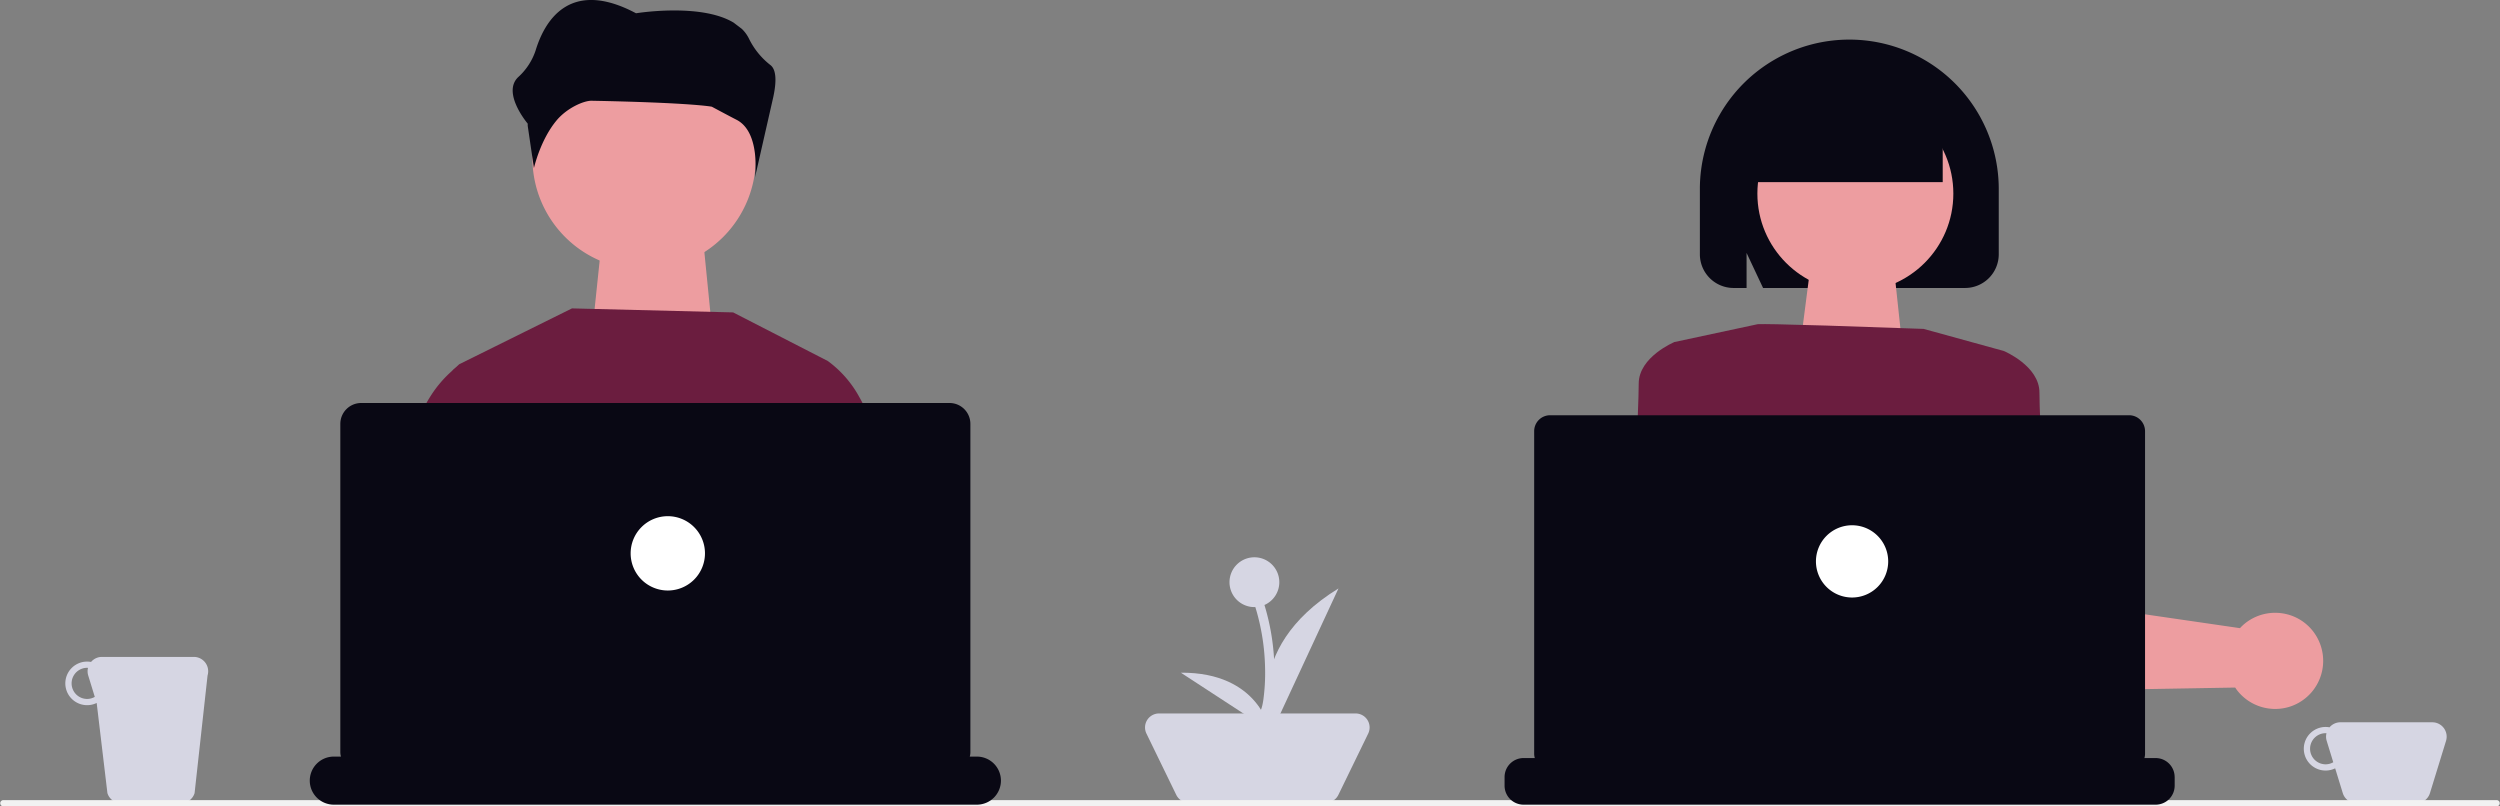 <svg xmlns="http://www.w3.org/2000/svg" width="800" height="258.032" viewBox="0 0 800 258.032" xmlns:xlink="http://www.w3.org/1999/xlink" role="img" artist="Katerina Limpitsouni" source="https://undraw.co/"><rect x="0" y="0" width="800" height="258.032" fill="#808080" stroke="none"/><g transform="translate(-542 -411)"><path d="M3.109,3.773l32.145,3.6,3.2,32.2H-.643Z" transform="translate(731.804 480.896)" fill="#ed9da0"/><path d="M979.6,552.5H950.2a4.553,4.553,0,0,0-3.485,1.611,6.973,6.973,0,1,0,1.8,13.124l2.439,7.924a4.594,4.594,0,0,0,4.391,3.243h19.116a4.594,4.594,0,0,0,4.391-3.243l5.143-16.714A4.595,4.595,0,0,0,979.6,552.5Zm-34.128,13.45a4.981,4.981,0,1,1,0-9.963c.091,0,.176.022.266.027a4.547,4.547,0,0,0,.07,2.432l2.1,6.839a4.918,4.918,0,0,1-2.439.665Z" transform="translate(340.735 89.633)" fill="#d6d6e3"/><path d="M260.6,531.5H231.2a4.553,4.553,0,0,0-3.485,1.611,6.973,6.973,0,1,0,1.8,13.124l3.435,28.846a4.594,4.594,0,0,0,4.391,3.243h19.116a4.594,4.594,0,0,0,4.391-3.243l4.147-37.636A4.595,4.595,0,0,0,260.6,531.5Zm-34.128,13.45a4.981,4.981,0,1,1,0-9.963c.091,0,.176.022.266.027a4.547,4.547,0,0,0,.07,2.432l2.1,6.839a4.917,4.917,0,0,1-2.439.665Z" transform="translate(343.422 89.712)" fill="#d6d6e3"/><path d="M609.354,507.47a7.97,7.97,0,1,0-7.97,7.97c.1,0,.2-.011.294-.015a70.912,70.912,0,0,1,3.127,19.761,62.811,62.811,0,0,1-.571,9.993c-.347,2.349-.994,5.044-3.326,6.141-1.739.818-.224,3.4,1.508,2.581,2.63-1.238,3.91-4.011,4.483-6.722a53.119,53.119,0,0,0,.9-10.6,73.8,73.8,0,0,0-3.2-21.816,7.968,7.968,0,0,0,4.758-7.291Z" transform="translate(342.025 89.831)" fill="#d6d6e3"/><path d="M606.964,555.535s-10.687-26.305,21.373-46.035Z" transform="translate(341.98 89.794)" fill="#d6d6e3"/><path d="M606.288,555.157s-3.26-18.749-28.492-18.588Z" transform="translate(342.083 89.693)" fill="#d6d6e3"/><path d="M624.123,578.233H580.307a4.481,4.481,0,0,1-4.03-2.521l-9.54-19.609a4.482,4.482,0,0,1,4.03-6.442h62.9a4.482,4.482,0,0,1,4.03,6.442l-9.54,19.609a4.482,4.482,0,0,1-4.03,2.521Z" transform="translate(342.126 89.644)" fill="#d6d6e3"/><path d="M997.5,579.493H199.5a1,1,0,0,1,0-1.993H997.5a1,1,0,0,1,0,1.993Z" transform="translate(343.5 89.54)" fill="#f2f2f2"/><path d="M166.994,200.546l-19.362-73.21-2.242-8.451,2.1-1.952,36.087-17.878,51.567,1.284,30.273,15.542.163,11.455,1.494,103.2,6.039,25.332H162.355l8.6-40.345Z" transform="translate(541.457 410.63)" fill="#6b1d3f"/><path d="M493.291,576.435H464.425l-7.969-57.544,2.086-70.992.288-9.658,5.51-1.8A34.982,34.982,0,0,1,474.394,447.9c3.541,6.164,6.483,15,5.751,26.873,0,0,.654,14.024.031,23.363C479.749,504.517,487.2,544.854,493.291,576.435Z" transform="translate(342.536 90.067)" fill="#6b1d3f"/><path d="M365.523,520.383l-.1.732-7.658,55.326H324.571c2.662-31.348,5.79-70.54,5.37-76.821-.622-9.331.031-23.363.031-23.363-.794-12.864,2.732-22.141,6.646-28.352a37.7,37.7,0,0,1,7.2-8.452,20.075,20.075,0,0,1,1.961-1.518l5.51,1.79,1.44,8.179Z" transform="translate(343.029 90.061)" fill="#6b1d3f"/><path d="M369.517,371.132a35.745,35.745,0,1,0,35.745-35.745h0a35.656,35.656,0,0,0-35.745,35.567Q369.517,371.043,369.517,371.132Z" transform="translate(342.861 90.444)" fill="#ed9da0"/><path d="M519.171,570.785h0a7.693,7.693,0,0,1-7.693,7.693H305.693A7.693,7.693,0,0,1,298,570.785h0a7.693,7.693,0,0,1,7.693-7.693h2.284a5.276,5.276,0,0,1-.2-1.409V456.624a6.681,6.681,0,0,1,6.681-6.681H502.715a6.681,6.681,0,0,1,6.681,6.681v105.06a4.972,4.972,0,0,1-.2,1.409h2.284A7.693,7.693,0,0,1,519.171,570.785Z" transform="translate(343.128 90.016)" fill="#090814"/><path d="M412.956,510.082a11.892,11.892,0,1,1,11.892-11.892,11.892,11.892,0,0,1-11.892,11.892Zm0-21.791a9.9,9.9,0,1,0,9.9,9.9,9.9,9.9,0,0,0-9.9-9.9Z" transform="translate(342.743 89.881)" fill="#fff"/><circle cx="10.895" cy="10.895" r="10.895" transform="translate(744.804 577.176)" fill="#fff"/><path d="M744.5,401.923v-21.1a47.821,47.821,0,0,1,95.641,0v21.1A10.791,10.791,0,0,1,829.363,412.7H764.724l-5.281-11.221V412.7h-4.166A10.791,10.791,0,0,1,744.5,401.923Z" transform="translate(341.46 90.453)" fill="#090814"/><path d="M3.1,0H28.679l3.489,32.608H-1.115Z" transform="translate(1118.841 491.697)" fill="#ed9da0"/><path d="M827.507,469.922l2.06,22.319.936,10.141L832,518.529l.189,2.083,1.215,13.114.03.143a11.944,11.944,0,0,0,11.544,8.383l55.473-.958,15.656-.272c.3.453.6.86.89,1.222a15.429,15.429,0,0,0,11.235,5.606,15.274,15.274,0,0,0,11.71-4.671c.3-.309.6-.634.868-.973a15.421,15.421,0,0,0,1-18.078,15.245,15.245,0,0,0-10.578-6.851,15.409,15.409,0,0,0-12.1,3.313,13.624,13.624,0,0,0-1.486,1.426l-17.188-2.505-43.287-6.3-1.848-24.975c-.008-.113-.015-.226-.023-.347l-1.494-20.153a13.2,13.2,0,0,0-13.348-12.216,12.8,12.8,0,0,0-3.275.46,13.015,13.015,0,0,0-3.4,1.464,13.166,13.166,0,0,0-6.27,12.48Z" transform="translate(341.15 89.996)" fill="#ed9da0"/><circle cx="31.354" cy="31.354" r="31.354" transform="translate(1104.362 441.604)" fill="#ed9da0"/><path d="M836.38,435.136l5.7-1.9s11.4,4.751,11.4,13.3,1.9,42.756,1.9,42.756l-25.653,2.85Z" transform="translate(341.142 90.079)" fill="#6b1d3f"/><path d="M714.668,577.505h22.606l7.734-64.806,2.8-23.405.385-3.229,2.068-17.324a11.952,11.952,0,0,0-18.2-10.79,11.711,11.711,0,0,0-1.336.958,11.893,11.893,0,0,0-4.331,8.73l-2.037,19.052Z" transform="translate(341.572 89.993)" fill="#9e616a"/><path d="M748.6,489.282l-25.653-2.85s1.9-34.2,1.9-42.756,11.4-13.3,11.4-13.3l5.7,1.9Z" transform="translate(341.541 90.089)" fill="#6b1d3f"/><path d="M740.35,577.807H847.591a209.831,209.831,0,0,0-13.845-37.719c-.943-1.924-1.5-2.95-1.5-2.95s-45.6-.9-74.109,10.5a13.974,13.974,0,0,0-4.784,3.41C748.416,556.153,744.1,565.728,740.35,577.807Z" transform="translate(341.476 89.691)" fill="#2f2e41"/><path d="M762.849,424.652s-.9-.486,53.2,1.485l22.646,6.237,3.01.829s-2.85,57.008-10.451,67.459-5.7,16.152-3.8,17.1,6.651-.95,3.8,3.8-6.651,1.9-2.85,4.751,5.7,13.3,5.7,13.3l-83.611,11.4s-2.85-37.055-10.451-56.057-9.5-26.6-9.5-26.6l5.7-38Z" transform="translate(341.512 90.111)" fill="#6b1d3f"/><path d="M760.5,364.884a30.884,30.884,0,1,1,61.768,0v13.948H760.5Z" transform="translate(341.4 90.45)" fill="#090814"/><path d="M896.2,569.657v2.754a6.083,6.083,0,0,1-6.08,6.081H687.849a6.083,6.083,0,0,1-6.082-6.08v-2.755a6.082,6.082,0,0,1,6.08-6.081h3.593a5.116,5.116,0,0,1-.2-1.366V458.976a5.1,5.1,0,0,1,5.1-5.1H881.619a5.1,5.1,0,0,1,5.1,5.1V562.21a4.827,4.827,0,0,1-.2,1.366h3.591a6.082,6.082,0,0,1,6.081,6.08Z" transform="translate(341.695 90.002)" fill="#090814"/><path d="M793.341,512.334a11.56,11.56,0,1,1,11.56-11.56,11.56,11.56,0,0,1-11.56,11.56Zm0-21.127a9.567,9.567,0,1,0,9.567,9.567,9.567,9.567,0,0,0-9.567-9.567Z" transform="translate(341.321 89.87)" fill="#fff"/><circle cx="10.563" cy="10.563" r="10.563" transform="translate(1124.242 580.081)" fill="#fff"/><path d="M445.729,341.384a24.2,24.2,0,0,1-6.853-8.327,11.259,11.259,0,0,0-2.367-3.309l-2.628-2c-10.579-6.395-31.237-3-31.237-3-21.49-11.443-29.381,2.841-32.132,11.9a19.966,19.966,0,0,1-5.577,8.531c-5.3,5.055,3.047,14.886,3.047,14.886v.695l1.993,13.533s1.993-8.966,7.251-15.267c3.315-3.973,8.711-6.334,11.217-6.286,32.342.631,38.465,1.912,38.465,1.912s5.476,2.942,7.894,4.177c7.814,3.993,5.909,18.452,5.909,18.452l5.839-25.663C447.9,345.4,447.148,342.549,445.729,341.384Z" transform="translate(342.885 90.5)" fill="#090814"/></g></svg>